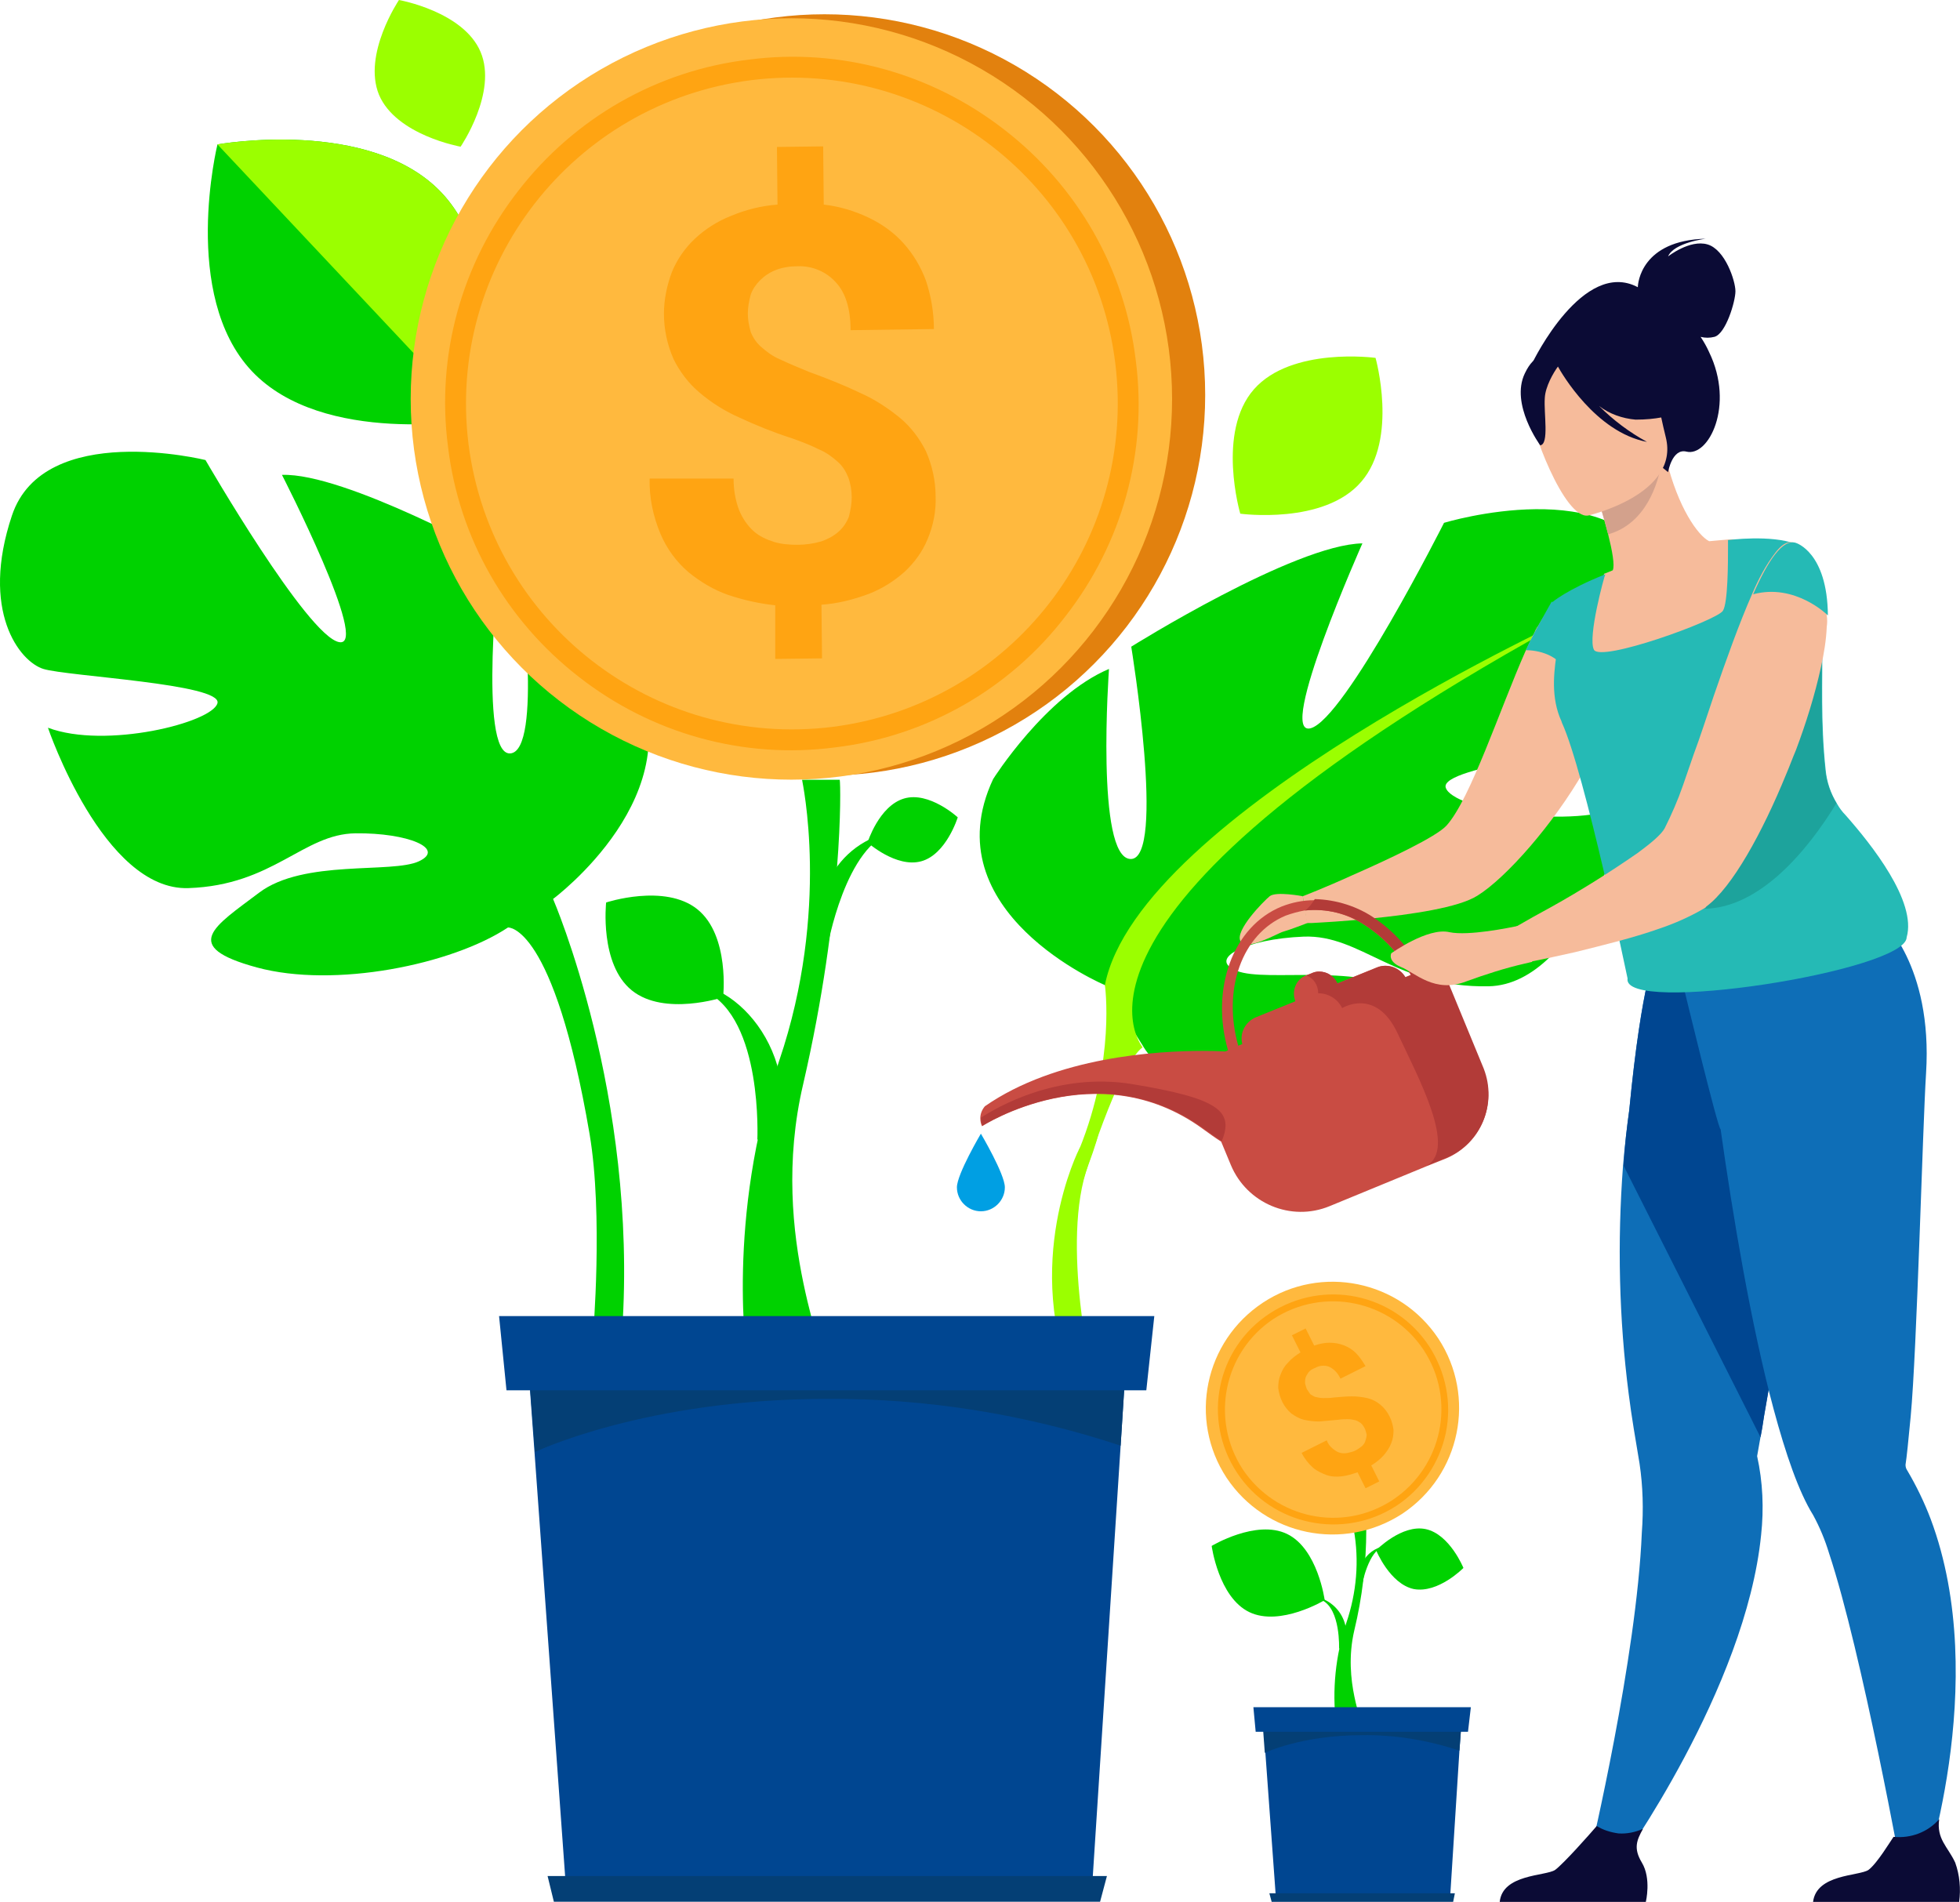 <svg xmlns="http://www.w3.org/2000/svg" xmlns:xlink="http://www.w3.org/1999/xlink" id="Capa_1" x="0px" y="0px" viewBox="0 0 343.4 333.2" style="enable-background:new 0 0 343.4 333.2;" xml:space="preserve">
<style type="text/css">
	.st0{fill:#00D200;}
	.st1{fill:#FFB93E;}
	.st2{fill:#FFA412;}
	.st3{fill:#004691;}
	.st4{fill:#043F75;}
	.st5{fill:#9BFF00;}
	.st6{fill:#E2810E;}
	.st7{fill:#F6BB9B;}
	.st8{fill:#0E6EB7;}
	.st9{fill:#25BAB5;}
	.st10{fill:#0B0B35;}
	.st11{fill:#D3A18C;}
	.st12{fill:#1DA39C;}
	.st13{fill:#C94C43;}
	.st14{fill:#B23B38;}
	.st15{fill:#009FE3;}
</style>
<g transform="translate(-3438.064 722.027)">
	<g transform="translate(3649.363 -472.321)">
		<g transform="translate(0 0)">
			<g transform="translate(20.309 55.444)">
				<path class="st0" d="M3-16.2c0-0.1,0.3-7-3-8.6l0.2-0.2c1.9,0.8,3.4,2.5,3.9,4.6c0.5,1.8,0.1,2.1,0.1,2.2L3-16.2z"></path>
			</g>
			<g transform="translate(0.991 43.343)">
				<path class="st0" d="M0-22.2c0,0,1.2,9,6.6,11.6s13.2-2.1,13.2-2.1s-1.2-9-6.6-11.6S0-22.2,0-22.2z"></path>
				<g transform="translate(21.488)">
					<path class="st0" d="M0.3,9c-0.7-6-0.1-12,1.8-17.7C3.9-14,4.4-19.6,3.4-25.1h2.2c0,6-0.7,11.9-2.1,17.7C1.4,1.6,5.3,9,4.5,9       L0.3,9z"></path>
				</g>
				<g transform="translate(26.04 3.048)">
					<path class="st0" d="M0.3-18.4c0,0,1.1-6.1,3.9-6.8l0,0c-1.6,0.3-3,1.3-3.8,2.8C-0.2-21.1,0-20.8,0-20.7L0.3-18.4z"></path>
				</g>
			</g>
			<path class="st0" d="M36.4,28.7c-4.2-0.9-6.6-6.8-6.6-6.8s4.5-4.6,8.7-3.7s6.6,6.8,6.6,6.8S40.7,29.5,36.4,28.7z"></path>
			<path class="st1" d="M3.6,9.2C-3.1-1-0.3-14.7,10-21.5c10.2-6.7,23.9-3.9,30.7,6.3c6.7,10.2,3.9,23.9-6.3,30.7c0,0,0,0,0,0     C24.1,22.2,10.4,19.4,3.6,9.2z"></path>
			<g transform="translate(2.107 2.182)">
				<path class="st2" d="M31.3,11.9C22,18,9.4,15.4,3.3,6.1c-6.1-9.3-3.6-21.8,5.8-27.9S30.9-25.3,37-16c2.9,4.5,4,9.9,2.9,15.2      C38.8,4.4,35.7,9,31.3,11.9z M9.7-20.8C1-15-1.4-3.3,4.3,5.5c5.8,8.7,17.5,11.2,26.3,5.4C39.3,5.1,41.8-6.6,36-15.4      C30.2-24.1,18.5-26.5,9.7-20.8z"></path>
			</g>
			<g transform="translate(12.651 8.142)">
				<path class="st2" d="M15.2-7.5c-0.2-0.4-0.4-0.7-0.7-1c-0.3-0.2-0.6-0.4-0.9-0.5c-0.4-0.1-0.9-0.2-1.3-0.2c-0.6,0-1.2,0-1.8,0.1      C9.4-9,8.3-8.9,7.2-8.8c-0.9,0-1.8-0.1-2.7-0.3C3.7-9.3,3-9.7,2.3-10.2C1-11.3,0.2-12.9,0-14.7c0-0.8,0.1-1.6,0.4-2.3      c0.3-0.8,0.7-1.5,1.3-2.1c0.6-0.7,1.4-1.3,2.2-1.8l-1.5-3l2.4-1.2l1.5,3c0.9-0.3,1.8-0.5,2.7-0.5c1.7,0,3.4,0.6,4.6,1.8      c0.7,0.7,1.2,1.5,1.7,2.3l-4.4,2.2c-0.4-0.9-1.1-1.7-2-2.1c-0.8-0.3-1.7-0.2-2.4,0.2C6-18,5.6-17.8,5.3-17.4      c-0.2,0.3-0.4,0.6-0.5,0.9c-0.1,0.3-0.1,0.7-0.1,1c0.1,0.4,0.2,0.7,0.3,1c0.2,0.3,0.4,0.6,0.6,0.9c0.3,0.2,0.6,0.4,0.9,0.5      C7-13,7.4-12.9,7.9-12.9c0.6,0,1.2,0,1.8-0.1c1.2-0.1,2.2-0.2,3.2-0.2c0.9,0,1.8,0.1,2.7,0.3c1.7,0.4,3.1,1.6,3.9,3.2      c0.4,0.8,0.6,1.6,0.7,2.4c0,0.8-0.1,1.6-0.4,2.3c-0.3,0.8-0.8,1.5-1.3,2.1c-0.6,0.7-1.4,1.3-2.2,1.8l1.4,2.8l-2.4,1.2l-1.4-2.8      c-0.9,0.3-1.8,0.6-2.7,0.7c-0.9,0.1-1.8,0.1-2.7-0.2C7.7,0.3,6.8-0.1,6.1-0.7c-0.8-0.7-1.5-1.6-2-2.6l4.4-2.2      C8.7-4.9,9.1-4.4,9.6-4c0.4,0.3,0.8,0.6,1.3,0.7c0.4,0.1,0.9,0.1,1.3,0c0.4-0.1,0.9-0.2,1.3-0.4c0.4-0.2,0.8-0.5,1.2-0.8      c0.3-0.3,0.5-0.6,0.6-1c0.1-0.3,0.2-0.7,0.2-1C15.4-6.9,15.3-7.2,15.2-7.5z"></path>
			</g>
		</g>
		<path class="st3" d="M44.9,50.2L44.9,50.2L44.4,57l-1.6,25.2H12.2l-1.8-24.8l-0.5-6.8l0-0.3L44.9,50.2z"></path>
		<path class="st4" d="M44.9,50.2L44.4,57c-5.5-1.8-11.3-2.8-17.1-2.7c-10.6,0-17,3.1-17,3.1l-0.5-6.8L44.9,50.2z"></path>
		<path class="st3" d="M45.9,53.7H8.7l-0.4-4.3h38.1L45.9,53.7z"></path>
		<path class="st4" d="M43.3,83.5H11.5L11.1,82h32.5L43.3,83.5z"></path>
	</g>
	<g transform="translate(3438.064 -722.027)">
		<g transform="translate(0 0)">
			<g transform="translate(123.588 198.177)">
				<path class="st0" d="M9.1,1.6c0-0.2,1-21.2-9.1-26.1l0.7-0.7c4.7,1.6,9.8,6.6,11.9,13.7C14.1-6.1,13-4.9,13-4.7L9.1,1.6z"></path>
			</g>
			<g transform="translate(106.097 161.719)">
				<path class="st0" d="M0.1-3.6c0,0-1.2,10.8,4.5,15.4s16,1.2,16,1.2s1.2-10.8-4.5-15.4S0.1-3.6,0.1-3.6z"></path>
				<g transform="translate(24.029 0)">
					<path class="st0" d="M0.9,77.5C0.7,76.5-3,51.7,6.4,24.1c9-26.5,4-49,4-49.2H17c0.2,1,0.6,23-6.4,53.3       c-6.4,27.2,5.5,49.4,3,49.4H0.9z"></path>
				</g>
				<g transform="translate(37.744 9.184)">
					<path class="st0" d="M1.1-4.8c0-0.1,3.2-18.3,11.7-20.4l0,0c-4.9,0.8-9.1,3.9-11.3,8.3c-2,3.8-1.3,4.8-1.3,5L1.1-4.8z"></path>
				</g>
			</g>
			<path class="st0" d="M110.8,118c0,0-9.2-13-19.6-16.8c0,0,3.9,30.4-1.8,30.8s-1.9-34.2-1.9-34.2S60.4,82.8,49.4,83.2     c0,0,15.6,30.4,10,29.3S36,80.6,36,80.6s-28.3-7-33.9,9.7s1.3,25.6,5.5,26.9s31.4,2.6,30.5,6s-19.6,8.1-29.7,4.3     c0,0,9.7,28.6,24.6,28.1s20.1-9.5,29.3-9.6s15.8,2.7,11.1,4.9s-20.2-0.4-28,5.5s-14,9.4-0.4,13.1s34.2-0.5,44-7     c0,0,8-0.7,14.3,36.2c2.4,14.2,0.6,35.3,0.6,35.3l5.1-0.8c2.8-41.3-12.1-75.7-12.1-75.7S122,138.9,110.8,118z"></path>
			<path class="st0" d="M193.6,172.6c0,0-30.5-12.8-19.6-36.1c0,0,9.2-14.6,20.3-19.3c0,0-2.4,33.2,3.8,33.3s0.1-37.2,0.1-37.2     s28.6-17.9,40.5-18.1c0,0-15.1,33.9-9.1,32.4s23.4-36,23.4-36s30.3-9.2,37.4,8.5s0.1,27.9-4.4,29.5s-33.9,4.6-32.7,8.4     s21.8,7.6,32.5,2.9c0,0-8.8,31.6-25,31.9s-22.3-9.1-32.4-8.7s-17,3.9-11.7,6s21.9-1.6,30.7,4.3s15.8,9.4,1.2,14.1     s-41.5,5.9-48.2-5L193.6,172.6z"></path>
			<g transform="translate(184.382 132.492)">
				<path class="st5" d="M92.4-25.1c0,0-77.3,35.1-83.2,65.2c0,0,1.9,13-4.5,28.8l0.6,5.7c0,0,6.2-20.4,10.5-23.6      C15.9,50.9-5,27.7,92.4-25.1z"></path>
				<path class="st5" d="M4.7,68.8c0,0-10.3,20.2-0.6,42.3l3.1-1.2c0,0-5.9-24.9-0.9-38.3S4.7,68.8,4.7,68.8z"></path>
			</g>
			<path class="st0" d="M77.4,33.8c12.5,13.3,6,39.7,6,39.7S56.6,78.3,44.1,65c-12.5-13.3-6-39.7-6-39.7S64.9,20.5,77.4,33.8z"></path>
			<path class="st5" d="M77.4,33.8c12.5,13.3,6,39.7,6,39.7L38.1,25.3C38.1,25.3,64.9,20.5,77.4,33.8z"></path>
			<path class="st5" d="M238.5,84.4C232,92,217.3,90,217.3,90s-4.2-14.3,2.4-21.8s21.3-5.5,21.3-5.5S245,76.9,238.5,84.4z"></path>
			<path class="st0" d="M161.4,150.9c-4.4,1.2-9.4-3.3-9.4-3.3s2-6.4,6.4-7.7s9.4,3.3,9.4,3.3S165.8,149.7,161.4,150.9z"></path>
			<path class="st5" d="M84.2,9.1c3,7.1-3.5,16.6-3.5,16.6s-11.3-2-14.3-9.1C63.5,9.5,69.9,0,69.9,0S81.2,2,84.2,9.1z"></path>
			<g transform="translate(44.354)">
				<circle class="st6" cx="100.1" cy="69.2" r="66.7"></circle>
				<circle class="st1" cx="94.3" cy="69.9" r="66.7"></circle>
				<g transform="translate(33.637 35.047)">
					<path class="st2" d="M68.3,95.9c-16,2.1-32.1-2.4-44.8-12.3c-12.8-9.9-21.1-24.4-23-40.4c-2.1-16,2.4-32.1,12.3-44.8       c9.9-12.8,24.4-21.1,40.4-23c16-2.1,32.1,2.4,44.8,12.3c12.8,9.9,21.1,24.4,23,40.4c2.1,16-2.4,32.1-12.3,44.8       C98.9,85.7,84.3,94,68.3,95.9z M53.6-21c-31.3,4-53.4,32.5-49.5,63.8c4,31.3,32.5,53.4,63.8,49.5c31.3-4,53.4-32.5,49.5-63.8       C113.5-2.8,84.9-24.9,53.6-21z"></path>
				</g>
				<g transform="translate(69.47 50.848)">
					<path class="st2" d="M35.4,36.3c0-1.2-0.2-2.4-0.6-3.5c-0.4-1-1-2-1.8-2.7c-1-0.9-2.1-1.7-3.3-2.2c-1.6-0.8-3.2-1.4-4.9-2       c-3.1-1-6.1-2.2-9.1-3.6c-2.5-1.1-4.9-2.6-7-4.4c-1.9-1.6-3.4-3.6-4.5-5.8c-1.1-2.5-1.7-5.2-1.7-8C2.5,1.7,3-0.8,3.9-3.2       c0.9-2.2,2.3-4.2,4-5.8c1.8-1.7,4-3.1,6.3-4c2.6-1.1,5.4-1.8,8.2-2l-0.1-10.1l8.1-0.1l0.1,10.2c2.7,0.3,5.4,1.1,7.9,2.3       c2.3,1.1,4.4,2.6,6.1,4.5c1.7,1.9,3,4.1,3.9,6.5c0.9,2.7,1.4,5.6,1.4,8.5L35.2,7c0-3.8-0.9-6.6-2.6-8.4       c-1.7-1.9-4.2-2.9-6.7-2.8c-1.3,0-2.7,0.2-3.9,0.7c-1,0.4-1.9,1-2.7,1.8C18.6-1,18-0.1,17.7,0.8c-0.3,1.1-0.5,2.2-0.5,3.3       c0,1.1,0.2,2.1,0.5,3.2c0.4,1,1,1.9,1.8,2.6c1,0.9,2.1,1.7,3.3,2.2c1.7,0.8,3.4,1.5,5.1,2.2c3.3,1.2,6.3,2.4,9,3.7       c2.5,1.1,4.8,2.6,7,4.4c1.9,1.6,3.4,3.6,4.5,5.8c1.1,2.5,1.7,5.2,1.7,7.9c0.1,2.6-0.4,5.1-1.4,7.5c-0.9,2.2-2.3,4.1-4,5.7       c-1.9,1.7-4,3-6.3,3.9c-2.7,1-5.4,1.7-8.3,1.9l0.1,9.4L22,64.6L22,55.2c-2.8-0.3-5.5-0.9-8.2-1.8c-2.6-0.9-4.9-2.3-7-4       c-2.1-1.8-3.8-4.1-4.9-6.7c-1.3-3.1-2-6.4-1.9-9.7L14.7,33c0,1.9,0.3,3.8,1,5.6c0.6,1.4,1.4,2.6,2.5,3.6c1,0.9,2.3,1.5,3.6,1.9       c1.3,0.4,2.7,0.5,4.1,0.5c1.4,0,2.8-0.2,4.2-0.6c1.1-0.4,2.1-0.9,3-1.7c0.8-0.7,1.4-1.6,1.8-2.6C35.2,38.5,35.4,37.4,35.4,36.3       z"></path>
				</g>
			</g>
		</g>
		<g transform="translate(87.439 255.686)">
			<path class="st3" d="M110.2-22.9L110.2-22.9l-1.3,20.5l-4.9,75.8H11.6L6.2-1.4L4.7-22l-0.1-0.9L110.2-22.9z"></path>
			<path class="st4" d="M110.2-22.8l-1.3,20.4c-16.6-5.5-34-8.3-51.4-8.2c-31.8,0-51.2,9.3-51.2,9.3L4.7-22L110.2-22.8z"></path>
			<path class="st3" d="M113.4-12.1H1.3L0-25.1h114.8L113.4-12.1z"></path>
			<path class="st4" d="M105.3,77.5H9.6L8.5,73h98L105.3,77.5z"></path>
		</g>
	</g>
	<g transform="translate(3605.719 -655.106)">
		<path class="st7" d="M60.6,90.1c0,0-4.7-0.9-5.8,0s-6.2,6.1-5.1,7.9s6.4-1.4,7.5-1.7s4.2-1.5,4.2-1.5L60.6,90.1z"></path>
		<path class="st8" d="M111,257.7l5.1,1.9c0,0,22.1-30.6,24.8-57.6c0.5-4.6,0.3-9.3-0.7-13.8c0,0,0.2-1.2,0.6-3.4    c0.2-1,0.4-2.2,0.6-3.6c0.7-4.1,1.7-9.7,2.8-16.1c2.6-14.7,6-33.6,8.6-47.4l-1.4-0.4l-14.8-4.8l-3.1-9.7l-11-2.9    c0,0-2.5,4.8-4.7,27.6c-0.4,3-0.8,6.3-1.1,9.9c-1,13.3-0.7,26.7,1,39.9c0.5,4,1.2,8,1.9,12.2c0.6,4,0.7,8.1,0.4,12.1    C119.1,223.5,111,257.7,111,257.7z"></path>
		<path class="st3" d="M116.8,137.3l24,47.6c0.2-1,0.4-2.2,0.6-3.6c0.7-4.1,1.7-9.7,2.8-16.1c2.6-14.7,6-33.6,8.6-47.4l-1.4-0.4    l-14.8-4.8l-3.1-9.7l-11-2.9c0,0-2.5,4.8-4.7,27.6C117.4,130.4,117,133.7,116.8,137.3z"></path>
		<path class="st8" d="M127.3,105.9l0.6-4.8c9.3,2.5,34.1-6.9,34.1-6.9s9,7.9,7.8,26.9c-0.6,9.3-1.6,48.6-2.7,60.2    c-0.4,4.2-0.7,7.2-0.9,8.4c0,0,0,0,0,0c0,0.4,0.1,0.7,0.3,1c1.6,2.7,3,5.6,4.1,8.5c10.8,28.8-1.7,64.2-1.7,64.2l-3.2-1.3    c0,0-7.1-39.4-12.9-56.9c-0.7-2.3-1.6-4.5-2.8-6.7c-2.5-4-4.8-10.7-6.9-18.5c-4-14.9-7.2-34.2-9.3-49.1    C133.4,131.2,127.3,105.9,127.3,105.9z"></path>
		<path class="st7" d="M60.6,90.1l0.7,4.7c0,0,0.3,0,0.8,0c1.7-0.1,5.8-0.3,10.5-0.8c7-0.7,15.3-1.9,18.6-4    c5-3.1,13.3-12.5,18.7-21.9c0.1-0.2,0.3-0.5,0.4-0.7c2.8-5,4.8-10,4.9-13.9c0.1-2.1-0.1-4.3-0.7-6.3c-0.6-2.1-1.5-4-2.8-5.7    c-0.1-0.2-0.3-0.5-0.5-0.7c-1-1.3-2.3-2.3-3.7-3.1c-0.9-0.4-1.9,0.1-3,1.2v0c-1.1,1.2-1.9,2.5-2.7,3.9c0,0-0.1,0.1-0.1,0.1    c-0.2,0.3-0.4,0.7-0.6,1.2c-0.1,0.1-0.1,0.2-0.2,0.3c-0.4,0.9-0.8,1.8-1.3,2.8C95.1,57.4,90,73,85.8,77.7    c-1.8,2-10.1,5.9-16.7,8.8C64.5,88.6,60.6,90.1,60.6,90.1z"></path>
		<path class="st7" d="M109.6,48.2c3.4,1.5,7,2.4,10.7,2.5c16,0.9,19.6-13.1,20.3-22.4c-1.8-0.6-3.6-0.8-5.5-0.7    c-1.1,0.1-2.3,0.2-3.3,0.3c-2-1-5.5-6-7.5-14.3l-0.7,0.3L112,19.4c0,0,1.2,3.8,2.1,7.3c0.7,2.8,1.2,5.5,0.8,6.3    c-0.9,0.4-1.5,0.6-1.5,0.6c0,0,0,0,0,0C111.7,38.4,110.4,43.3,109.6,48.2z"></path>
		<path class="st9" d="M105.6,58.7c0.1,0.3,0.3,0.6,0.4,1c4,8.7,11.5,44.8,11.5,44.8c-1.1,6.5,48.8-1.3,48.9-7.2    c1.8-6.3-6.2-16.3-10.7-21.4c-0.6-0.6-1.1-1.3-1.5-2c-1.1-1.8-1.8-3.8-2-6c-0.9-8.4-0.5-16.2-0.6-21l0,0c-0.9-0.7-1.7-1.3-2.5-1.8    c-1.1-0.8-2.1-1.6-3.1-2.5c-0.8-0.8-1.3-1.8-1.5-2.9c0-0.8,0-1.6,0.1-2.4c0-0.4,0.1-0.8,0.1-1.2c0.5-2.7,1.2-5.3,2.3-7.7    c-4.3-1.7-11.9-0.7-11.9-0.7s0,0.4,0,1.1c0,2.8,0,9.9-0.9,11.3c-1.1,1.7-21.5,9.1-22.6,6.8c-1.1-2.2,1.8-12.8,2-13.2c0,0,0,0,0,0    c-6.8,2.7-9.3,4.9-9.3,4.9C108.3,41.2,102.4,50.3,105.6,58.7z"></path>
		<path class="st10" d="M119.3-16.6c0-0.7,0.6-8.2,11.9-8.5c0,0-5.6,0.7-6.6,3.1c0,0,3.8-3,6.9-2.1s4.9,6.4,4.9,8.2s-1.7,7.5-3.7,8    c-0.8,0.2-1.6,0.2-2.4,0c0.6,0.9,1.1,1.8,1.5,2.7c4.5,9.3-0.1,18.4-4,17.4c-2.5-0.6-3.2,3.6-3.2,3.6L100.9-3.5    C100.9-3.5,109.7-21.7,119.3-16.6z"></path>
		<path class="st11" d="M112,19.4c0,0,1.2,3.7,2.1,7.3c6.7-1.9,8.8-9,9.4-12.8L112,19.4z"></path>
		<path class="st7" d="M110.6,23.4c0,0,16.1-3.7,13.6-13.7s-2.1-17.2-12.5-15.3s-11.4,6.3-11.4,9.8S106.4,24.1,110.6,23.4z"></path>
		<path class="st10" d="M99.5-1.5c1.7-3.6,3.8-3.4,5-2.8c4-4.1,10.4-4.6,15-1.3c1.8,4.2,5,7.6,9.1,9.7c0,0-2.5,2.5-9.7,2.5    c-2.3-0.2-4.6-1-6.4-2.4c2.5,2.5,5.3,4.6,8.4,6.3c-9-1.7-15-12.1-15.6-13.2c-0.8,1.1-2.2,3.5-2.3,5.5c-0.2,2.7,0.8,8.1-0.8,8.3    C102.2,11.1,96.9,3.9,99.5-1.5z"></path>
		<path class="st9" d="M104.2,38.5c0,0-3.9,6.8-4.5,8.5c0,0,5-0.2,7.1,3.7C106.8,50.7,107.3,39.5,104.2,38.5z"></path>
		<path class="st12" d="M130.9,92.3c9.8-0.1,18.2-10.3,23.2-18.5c-1.1-1.8-1.8-3.8-2-6c-0.9-8.4-0.5-16.2-0.6-21l0,0    c-0.9-0.7-1.7-1.3-2.5-1.8c-1.1-0.8-2.1-1.6-3.1-2.5C137.8,56.2,117.6,92.5,130.9,92.3z"></path>
		<path class="st7" d="M93.8,97.7l1.3,4.9c0,0,1.7-0.3,4.4-0.8c0.8-0.2,1.3-0.3,1.3-0.3c2.2-0.4,4.7-1,7.5-1.6h0    c4.8-1.2,10.2-2.5,14.7-4.1c2.7-0.9,5.4-2.1,7.8-3.5c0.2-0.1,0.4-0.2,0.5-0.4c4.5-3.3,9.8-12.9,14-23.2c0.6-1.4,1.1-2.8,1.7-4.2    c1.8-4.8,3.3-9.6,4.4-14.6c0.5-2.3,0.9-4.6,1-7c0.1-0.7,0.1-1.3,0-2c-0.1-11.2-5.6-12.7-5.6-12.7c-0.1,0-0.2-0.1-0.4-0.1    c-1-0.2-2,0.5-3,1.8c-1.7,2.2-3,4.7-4.1,7.3c-2.2,5-4.5,11.4-6.7,17.8c-1.2,3.5-2.3,7-3.5,10.2c-0.7,2-1.3,3.8-1.9,5.5    c-0.9,2.6-2,5.1-3.2,7.5c-0.6,1.1-2.4,2.6-4.7,4.3c-4.9,3.4-10,6.6-15.2,9.5c-2.2,1.2-4.2,2.3-5.9,3.3    C95.6,96.7,93.8,97.7,93.8,97.7z"></path>
		<path class="st9" d="M139.5,37.2c7.4-2,13.1,3.7,13.1,3.7c-0.1-11.1-5.6-12.7-5.6-12.7C144.7,27.4,142.1,31.3,139.5,37.2z"></path>
		<path class="st10" d="M150,266.3h25.6c0.3-2.3,0.1-4.7-0.7-6.9c-1.3-2.8-3.3-4.1-2.8-7.6c-2,2.3-5,3.4-8,3.1    c-0.5,0.7-2.9,4.7-4.4,5.8C158,261.8,150.6,261.4,150,266.3z"></path>
		<path class="st10" d="M95.1,266.3h25.6c0,0,1-4.1-0.7-6.9c-1.5-2.5-0.9-3.9,0.2-5.9c-1.4,0.6-2.8,0.9-4.3,0.8    c-1.4-0.2-2.7-0.6-3.8-1.3c-1.1,1.3-5.8,6.6-7.3,7.7C103.1,261.8,95.6,261.4,95.1,266.3z"></path>
		<path class="st13" d="M92.2,120.5l-6.1-14.8c-0.8-1.9-2.9-2.9-4.9-2.4c-1.9-3.6-4.6-6.7-7.9-9c-3.1-2.2-6.9-3.5-10.7-3.5    c-2,0-3.9,0.4-5.7,1.1c-8.6,3.5-12.5,14.5-9.4,25.2l-0.5,0.2c0,0-1.5-0.1-4-0.1c-7.8,0-25.6,1-38.1,9.7c-0.5,0.6-0.8,1.3-0.8,2.1    c0,0.5,0.1,1,0.3,1.4c0,0,20.1-13,38.6,0.4c1.1,0.8,2.2,1.6,3.3,2.3l1.7,4.1c2.8,6.7,10.5,10,17.3,7.2l17-7l3.5-1.4    C91.8,133.4,94.7,126.5,92.2,120.5z M59.3,108.5l-6.9,2.8c-1.9,0.8-2.9,2.8-2.4,4.7l-0.7,0.3c-2.8-9.8,0.6-19.6,8.3-22.8    c1.1-0.4,2.2-0.7,3.3-0.9c3.7-0.4,7.5,0.5,10.6,2.6c3.4,2.2,6.1,5.2,8,8.7l-1,0.4c-1-1.7-3.2-2.5-5-1.7l-6.9,2.8    c-0.5-1.3-1.8-2.1-3.2-2.1c-0.4,0-0.9,0.1-1.3,0.3l-1,0.4C59.4,104.7,58.6,106.7,59.3,108.5L59.3,108.5z"></path>
		<path class="st14" d="M46.4,133c-1.1-0.7-2.2-1.5-3.3-2.3c-18.5-13.3-38.6-0.4-38.6-0.4c-0.2-0.4-0.3-0.9-0.3-1.4    c2.8-1.8,13.3-8,26.4-5.9C45.8,125.5,48.6,127.7,46.4,133z"></path>
		<path class="st14" d="M85.8,135.9l-3.5,1.4c5.3-2.9-1.3-15.1-5.1-23.2s-9.7-4.4-9.7-4.4c-0.8-1.6-2.4-2.6-4.2-2.6    c0-1.4-0.8-2.7-2.1-3.1l1-0.4c0.4-0.2,0.8-0.3,1.3-0.3c1.4,0,2.6,0.8,3.2,2.1l6.9-2.8c1.9-0.8,4,0,5,1.7l1-0.4    c-1.9-3.5-4.6-6.5-8-8.7c-3.1-2.1-6.9-3-10.6-2.6c0.7-0.5,1.2-1.2,1.7-2c3.8,0.1,7.6,1.3,10.7,3.5c3.3,2.3,6.1,5.4,7.9,9    c2-0.5,4.1,0.5,4.9,2.4l6.1,14.8C94.7,126.5,91.8,133.4,85.8,135.9z"></path>
		<path class="st7" d="M77.8,102.5c2.5,1,5.9,4.7,11.5,2.5c3.3-1.2,6.7-2.3,10.2-3.1c0.8-0.2,1.3-0.3,1.3-0.3l-2.2-6.4    c-0.1,0-0.2,0.1-0.3,0.1c-1.4,0.3-8.7,1.8-12,1.1c-3.8-0.9-10.2,3.7-10.2,3.7S75.4,101.5,77.8,102.5z"></path>
		<path class="st15" d="M8.4,141.1c0-2.3-4.2-9.4-4.2-9.4S0,138.8,0,141.1c0,2.3,1.9,4.2,4.2,4.2C6.5,145.3,8.4,143.4,8.4,141.1    L8.4,141.1z"></path>
	</g>
</g>
</svg>